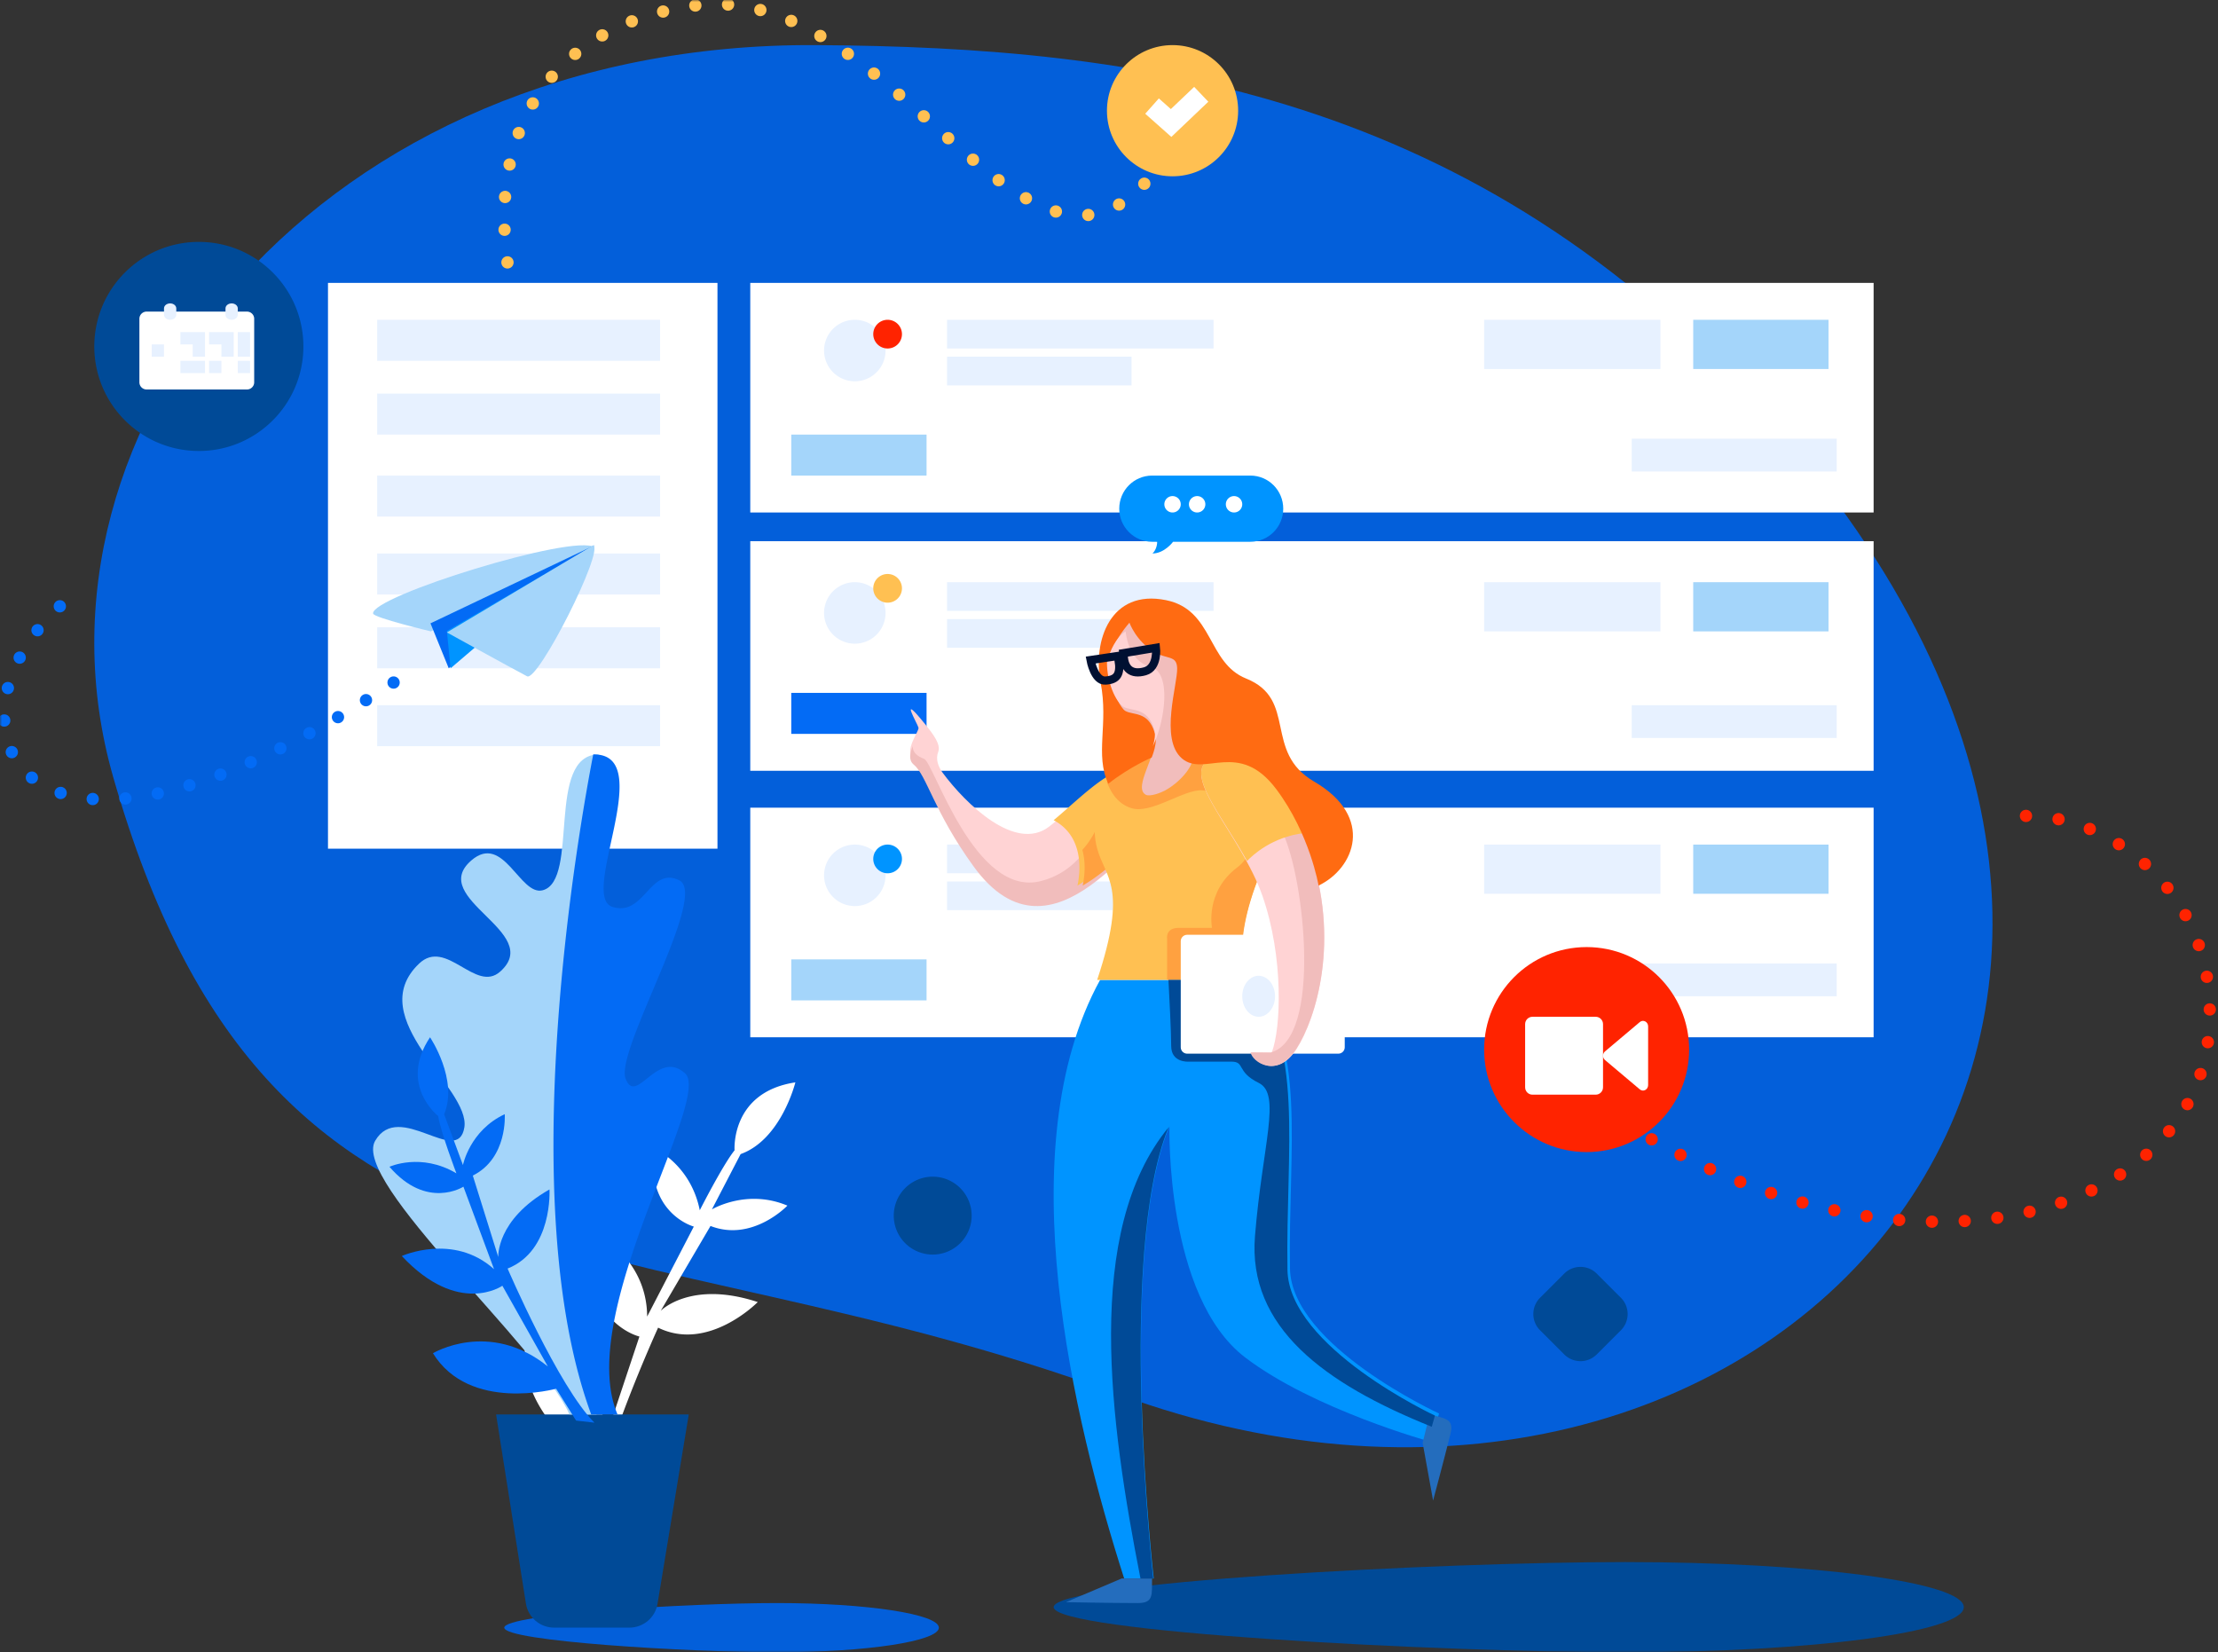 <svg xmlns="http://www.w3.org/2000/svg" xmlns:xlink="http://www.w3.org/1999/xlink" width="541" height="403" viewBox="0 0 541 403">
    <rect x="0" y="0" width="541" height="403" fill="#333333" stroke="none"/>
    <defs>
        <path id="a" d="M0 403h541V0H0z"/>
    </defs>
    <g fill="none" fill-rule="evenodd">
        <path fill="#035FDA" d="M430.69 101.376c134.893 149.743 0 296.638-157.934 238.687-122.631-45-207.093-17.552-245.158-150.57C3.146 104.044 78.51 10.286 199.052 11.003c78.652.468 160.692 11.616 231.637 90.372"/>
        <mask id="b" fill="#fff">
            <use xlink:href="#a"/>
        </mask>
        <path fill="#FFF" d="M80 207h95V69H80zM183 125h274V69H183z" mask="url(#b)"/>
        <path fill="#E7F1FF" d="M216 85.5a7.5 7.5 0 1 1-15 0 7.5 7.5 0 0 1 15 0M231 85h65v-7h-65zM231 94h45v-7h-45z" mask="url(#b)"/>
        <path fill="#A4D5FA" d="M193 116h33v-10h-33z" mask="url(#b)"/>
        <path fill="#E7F1FF" d="M92 88h69V78H92zM92 106h69V96H92zM92 126h69v-10H92zM92 145h69v-10H92zM92 163h69v-10H92zM92 182h69v-10H92zM362 90h43V78h-43z" mask="url(#b)"/>
        <path fill="#A4D5FA" d="M413 90h33V78h-33z" mask="url(#b)"/>
        <path fill="#E7F1FF" d="M398 115h50v-8h-50z" mask="url(#b)"/>
        <path fill="#FFF" d="M183 188h274v-56H183z" mask="url(#b)"/>
        <path fill="#E7F1FF" d="M216 149.5a7.5 7.5 0 1 1-15 0 7.5 7.5 0 0 1 15 0M231 149h65v-7h-65zM231 158h45v-7h-45z" mask="url(#b)"/>
        <path fill="#036BF5" d="M193 179h33v-10h-33z" mask="url(#b)"/>
        <path fill="#E7F1FF" d="M362 154h43v-12h-43z" mask="url(#b)"/>
        <path fill="#A4D5FA" d="M413 154h33v-12h-33z" mask="url(#b)"/>
        <path fill="#E7F1FF" d="M398 180h50v-8h-50z" mask="url(#b)"/>
        <path fill="#FFF" d="M183 253h274v-56H183z" mask="url(#b)"/>
        <path fill="#E7F1FF" d="M216 213.5a7.5 7.5 0 1 1-15 0 7.5 7.5 0 0 1 15 0M231 213h65v-7h-65zM231 222h45v-7h-45z" mask="url(#b)"/>
        <path fill="#A4D5FA" d="M193 244h33v-10h-33z" mask="url(#b)"/>
        <path fill="#E7F1FF" d="M362 218h43v-12h-43z" mask="url(#b)"/>
        <path fill="#A4D5FA" d="M413 218h33v-12h-33z" mask="url(#b)"/>
        <path fill="#E7F1FF" d="M398 243h50v-8h-50z" mask="url(#b)"/>
        <path fill="#004A97" d="M479 392c0 6.075-36.971 11-82.578 11C350.815 403 257 398.075 257 392s93.815-11 139.422-11S479 385.925 479 392" mask="url(#b)"/>
        <path fill="#035FDA" d="M229 397c0 3.314-17.653 6-39.43 6-21.776 0-66.57-2.686-66.57-6s44.794-6 66.57-6c21.777 0 39.43 2.686 39.43 6" mask="url(#b)"/>
        <path stroke="#036BF5" stroke-dasharray="0,7.988" stroke-linecap="round" stroke-width="3" d="M96 166.474C-1.937 230.98-18.625 169.629 20.79 143" mask="url(#b)"/>
        <path fill="#A4D5FA" d="M145 133.501c-4.884-3.46-54.61 11.978-53.994 16.154.15 1.022 14.093 4.345 14.093 4.345L145 133.501z" mask="url(#b)"/>
        <path fill="#036BF5" d="M105 152.038L109.451 163 145 133z" mask="url(#b)"/>
        <path fill="#0094FF" d="M109 153.888l.902 9.112L145 133z" mask="url(#b)"/>
        <path fill="#A4D5FA" d="M144.697 133L109 154.252s14.693 8.129 19.566 10.703c2.647 1.4 18.834-30.617 16.13-31.955" mask="url(#b)"/>
        <path fill="#0094FF" d="M304.983 132.142h-18.849s-2.1 2.858-5.044 2.858c.54-.43 1.159-1.568 1.159-2.842-.517-.021-1.232-.016-1.232-.016-4.428 0-8.017-3.613-8.017-8.07 0-4.458 3.59-8.072 8.017-8.072h23.966c4.428 0 8.017 3.614 8.017 8.071 0 4.458-3.59 8.071-8.017 8.071" mask="url(#b)"/>
        <path fill="#FFF" d="M288 123a2 2 0 1 1-4 0 2 2 0 0 1 4 0M294 123a2 2 0 1 1-4 0 2 2 0 0 1 4 0M303 123a2 2 0 1 1-4 0 2 2 0 0 1 4 0M144.679 356.622s-21.246-13.465-15.78-32.304c0 0 17.63 5.273 18.84 26.373l8.225-24.703s-14.644-3.27-12.716-26.52c0 0 14.55 6.302 14.599 21.652l11.384-21.948s-11.773-3.142-9.756-19.126c0 0 8.923 3.8 11.211 15.148 0 0 5.542-10.939 8.485-14.627 0 0-1.04-14.17 14.829-16.567 0 0-3.434 13.936-13.353 17.493l-7.008 13.494s8.456-5.119 18.418-.925c0 0-8.523 8.958-18.755 4.962l-12.144 20.698s7.27-7.538 23.665-2.138c0 0-12.024 12.278-24.302 6.243 0 0-15.023 32.923-15.701 47.173l-3.019-4.212 2.878-10.166z" mask="url(#b)"/>
        <path fill="#004A97" d="M121 345l7.284 46.161c.531 3.36 3.464 5.839 6.91 5.839h18.28c3.429 0 6.351-2.453 6.902-5.792L168 345h-47z" mask="url(#b)"/>
        <path fill="#A4D5FA" d="M146 184c-12.91.172-4.636 30.68-13.594 33.136-5.581 1.531-9.557-14.11-17.457-7.256-10.775 9.348 17.834 17.472 7.07 27.09-6.013 5.373-13.153-8.28-19.798-1.936-14.02 13.386 12.659 30.313 11.036 39.988-1.624 9.674-15.905-6.773-21.747 3.224-5.842 9.997 40.247 50.308 47.388 66.754h6.611c-19.012-51.932-2.971-143 .491-161" mask="url(#b)"/>
        <path fill="#036BF5" d="M167.092 261.8c-6.775-6.127-11.88 8.062-14.5 1.29-2.618-6.772 20.294-44.825 13.093-48.372-7.2-3.547-8.51 9.03-16.365 6.45-7.856-2.58 9.973-35.367-3.273-37.085a9.513 9.513 0 0 0-1.348-.082c-3.492 18-19.668 109.067-.494 160.999h6.424c-10.474-24.508 23.239-77.073 16.463-83.2" mask="url(#b)"/>
        <path fill="#036BF5" d="M135.656 338.717s-21.12 5.844-30.053-8.65c0 0 13.726-8.285 28.025 3.224l-11.092-19.686s-10.687 7.529-24.532-7.254c0 0 12.583-5.702 22.499 3.206l-7.468-20.116s-8.92 5.754-18.035-4.855c0 0 7.675-3.535 16.326 1.6 0 0-3.8-9.94-4.451-13.985 0 0-9.737-7.582-1.983-19.201 0 0 6.965 10.328 3.444 18.79l4.586 12.374s1.657-8.428 10.194-12.404c0 0 .778 10.708-7.79 14.973l6.216 19.877s-.595-9.073 12.488-16.49c0 0 .864 14.896-10.217 19.292 0 0 12.405 28.852 21.187 37.588l-4.482-.508-4.862-7.775z" mask="url(#b)"/>
        <path fill="#FFD3D4" d="M229.958 188.53c5.629 7.56 17.713 19.396 25.933 13.092 8.22-6.302 18.016-18.23 25.913-13.448 7.897 4.782-7.406 20.708-15.856 26.786-8.45 6.078-18.692 8.874-28.454-4.67-9.763-13.545-11.413-22.381-14.633-25.04-2.537-2.094 1.356-6.854 1.177-7.75-.18-.895-5.12-9.228 1.77-.673 1.79 2.222 3.733 4.785 3.04 6.543-.69 1.758-.02 3.642 1.11 5.16" mask="url(#b)"/>
        <path fill="#F1BDBC" d="M281.804 189.387c-3.549-2.136-7.483-.913-11.484 1.645-.491 5.269-3.056 20.397-16.387 23.859-16.212 4.21-26.155-28.927-28.536-29.805-1.715-.633-2.84-1.629-2.752-3.086-.683 1.602-1.104 3.401.216 4.484 3.22 2.64 4.87 11.417 14.632 24.871 9.763 13.453 20.005 10.676 28.455 4.639 8.45-6.038 23.753-21.857 15.856-26.607" mask="url(#b)"/>
        <path fill="#FFC052" d="M280.85 188.082c-7.25-4.395-16.134 5.605-23.85 11.965 7.36 3.945 6.562 12.35 5.82 15.953a37.343 37.343 0 0 0 2.5-1.655c8.276-5.96 23.264-21.574 15.53-26.263" mask="url(#b)"/>
        <path fill="#FFA140" d="M282.77 188.082c-3.765-2.202-7.956-.79-12.206 1.967-.736 6.231-2.323 12.595-6.564 17.252.935 3.325.5 6.73.08 8.699a38.862 38.862 0 0 0 2.591-1.655c8.58-5.96 24.117-21.574 16.1-26.263" mask="url(#b)"/>
        <path fill="#0094FF" d="M268.333 239c-22.568 41.079-6.516 107.276 5.863 146h7.219s-9.118-79.238 3.824-110.287c0 0-1.047 41.497 18.485 56.387 16.703 12.734 45.288 20.581 45.288 20.581l1.988-6.92s-36.051-16.539-36.355-35.37c-.474-29.31 4.397-55.39-9.689-70.391h-36.623z" mask="url(#b)"/>
        <path fill="#FFC052" d="M267.61 239c7.638-22.868 1.927-24.877 0-32.041-2.735-10.163 4.617-20.594 4.617-20.594s8.253-6.355 17.97-6.365c4.505-.005 11.459 3.79 14.47 6.365 6.499 4.824 9.012 11.169 2.63 26.796-7.545 18.474-3.16 25.839-3.16 25.839H267.61z" mask="url(#b)"/>
        <path fill="#246DBD" d="M281 385h-7.404L260 390.78s11.317.22 17.544.22c3.893 0 3.405-2.067 3.456-6M348.702 345L347 351.911 349.549 366s2.818-10.51 4.249-16.323c.895-3.634-1.247-3.679-5.096-4.677" mask="url(#b)"/>
        <path fill="#FFA140" d="M304.735 186.365c-2.98-2.576-9.86-6.37-14.318-6.365-9.615.01-17.782 6.365-17.782 6.365s-1.371 1.66-2.635 4.455c.633 1.491 2.039 5.08 5.993 6.306 4.844 1.5 12.78-4.663 17.248-4.36 11.428.776 15.771 13.389 8.547 18.803-7.909 5.927-6.168 14.744-6.168 14.744h-8.098c-3.406 0-2.839 2.776-2.839 2.776V239h19.526s-4.338-7.364 3.127-25.84c6.314-15.626 3.827-21.971-2.601-26.795" mask="url(#b)"/>
        <path fill="#FFA140" d="M294.996 185.165c-2.408 1.48-2.424 4.017-1.174 7.293 8.441-.743 16.965 6.04 19.768 12.542a22.586 22.586 0 0 1 4.41-1.027c-6.562-16.387-16.46-22.834-23.004-18.808" mask="url(#b)"/>
        <path fill="#004A97" d="M278.176 385h3.118s-8.942-78.892 3.706-110c-20.778 25.325-14.28 72.052-6.824 110M314.032 309.73c-.468-29.451 4.351-55.657-9.584-70.73H285c.18 3.362.67 12.765.67 16.126 0 4.122 4.199 3.817 4.199 3.817h10.47c3.44 0 1.113 2.443 6.689 5.19 5.576 2.75.898 14.964-.923 37.357-1.803 22.175 16.835 35.964 43.123 46.51l.772-2.729s-35.667-16.62-35.968-35.54" mask="url(#b)"/>
        <path fill="#FFF" d="M326.429 228h-36.857c-.868 0-1.572.697-1.572 1.557v25.886c0 .86.704 1.557 1.572 1.557h36.857c.867 0 1.571-.697 1.571-1.557v-25.886c0-.86-.704-1.557-1.571-1.557" mask="url(#b)"/>
        <path fill="#E7F1FF" d="M311 243c0 2.761-1.79 5-4 5s-4-2.239-4-5 1.79-5 4-5 4 2.239 4 5" mask="url(#b)"/>
        <path fill="#FFD3D4" d="M294.99 185.13c-7.38 4.417 7.76 18.49 12.954 33.429 5.194 14.939 4.533 32.26 2.243 38.173 0 0-2.283-.041-4.9-.041.394 2.269 6.227 6.552 10.972-.843 4.745-7.395 10.716-26.559 3.106-48.644-6.448-18.71-17.35-26.278-24.375-22.074" mask="url(#b)"/>
        <path fill="#F1BDBC" d="M310.5 257c-.163.048-.33.09-.5.12l.489-.087.011-.033" mask="url(#b)"/>
        <path fill="#F1BDBC" d="M319.313 207.198c-6.416-18.36-17.18-25.983-24.313-22.293l18.044 18.641c5.055 10.795 9.448 49.585-3.026 53.145-.004.012-.008.027-.014.04 0 0-3.115-.04-4.97-.04.399 2.269 6.316 6.552 11.128-.843 4.813-7.395 10.87-26.562 3.15-48.65" mask="url(#b)"/>
        <path fill="#FFC052" d="M318 203.203c-6.562-15.756-16.458-21.954-23.003-18.083-6 3.55 2.838 13.39 9.18 24.88 1.367-1.442 6.113-5.847 13.823-6.797" mask="url(#b)"/>
        <path fill="#F1BDBC" d="M284.12 192.833c-.99.535-3.668 1.558-4.654 1.01-3.29-1.827 3.212-10.12 2.021-14.366-1.62-5.776-5.755-4.463-7.52-5.665-3.032-2.065-6.57-12.844-1.148-19.588 5.424-6.743 12.982-4.473 16.061.267 2.4 3.694 1.46 8.778-.886 12.631-1.887 3.1-1.243 14.11 2.065 15.913 2.819 1.536-1.143 7.205-5.94 9.798" mask="url(#b)"/>
        <path fill="#FF6B12" d="M270.328 191.16c-3.326-7.16.103-14.502-1.875-24.684-1.98-10.181 2.39-22.828 15.925-20.1 11.658 2.35 10.004 15.284 19.572 19.128 12.637 5.075 4.092 17.847 16.586 25.134 14.921 8.701 9.786 21.208 1.078 25.362 0 0-2.1-12.581-10.323-23.527-9.152-12.18-17.567-2.771-23.027-7.503-5.472-4.74-.99-18.094-1.14-22.018-.123-3.23-2.479-2.025-5.687-3.98-4.39-2.677-5.95-7.094-5.95-7.094s-4.005 4.482-4.616 8.126c0 0-.518 3.112.152 6.361.565 2.74 2.331 6.41 3.473 7.046 1.935 1.079 5.519.063 7.095 5.147 1.04 2.223-.687 6.224-.687 6.224s-5.197 2.156-10.576 6.378" mask="url(#b)"/>
        <path fill="#FFD3D4" d="M280.563 162.599c-5.51-1.368-6.007-8.599-6.007-8.599-2.244 1.426-3.886 4.65-4.556 7.63.024 4.89 2.103 9.463 3.99 10.73 1.775 1.194 5.936-.109 7.566 5.623.319 1.12.088 2.525-.357 4.017 2.932-5.956 4.71-18.074-.636-19.401" mask="url(#b)"/>
        <path stroke="#001032" stroke-width="2" d="M274.093 160.055c.17 2.955 1.796 4.636 5.19 3.673 3.248-.92 2.679-5.728 2.679-5.728L274 159.317l.093.738zM272.855 161.05c.535 3.41-.381 4.757-3.208 4.945-2.715.181-3.647-5-3.647-5l6.67-.995.185 1.05zM273 160.523l1-.523M273 162c.04-1.127.588-1.301 1-.523" mask="url(#b)"/>
        <path fill="#FFC052" d="M220 143.5a3.5 3.5 0 1 1-7 0 3.5 3.5 0 0 1 7 0" mask="url(#b)"/>
        <path fill="#FF2300" d="M220 81.5a3.5 3.5 0 1 1-7 0 3.5 3.5 0 0 1 7 0" mask="url(#b)"/>
        <path fill="#0094FF" d="M220 209.5a3.5 3.5 0 1 1-7 0 3.5 3.5 0 0 1 7 0" mask="url(#b)"/>
        <path fill="#FFC052" d="M302 27c0 8.836-7.164 16-16 16s-16-7.164-16-16 7.164-16 16-16 16 7.164 16 16" mask="url(#b)"/>
        <path stroke="#FFF" stroke-width="5" d="M281 25.872L285.649 30 293 23" mask="url(#b)"/>
        <path stroke="#FFC052" stroke-dasharray="0,8" stroke-linecap="round" stroke-width="3" d="M123.778 64c-4.702-33.821 12.068-58.245 45.935-62.67C217.75-4.947 249.634 80.93 281 42.677" mask="url(#b)"/>
        <path stroke="#FF2300" stroke-dasharray="0,8" stroke-linecap="round" stroke-width="3" d="M396 273.77c68.182 43.054 139.195 24.474 142.827-22.359 2.908-37.504-31.472-57.618-52.453-51.245" mask="url(#b)"/>
        <path fill="#FF2300" d="M412 256c0 13.807-11.193 25-25 25s-25-11.193-25-25 11.193-25 25-25 25 11.193 25 25" mask="url(#b)"/>
        <path fill="#FFF" d="M389.207 267h-15.415c-.99 0-1.792-.802-1.792-1.792v-15.415c0-.99.802-1.793 1.792-1.793h15.415c.99 0 1.793.803 1.793 1.793v15.415c0 .99-.803 1.792-1.793 1.792" mask="url(#b)"/>
        <path fill="#FFF" d="M399.972 265.71l-8.497-7.163c-.633-.535-.633-1.56 0-2.093l8.497-7.164c.82-.691 2.028-.068 2.028 1.047v14.326c0 1.116-1.208 1.739-2.028 1.047" mask="url(#b)"/>
        <path fill="#004A97" d="M381.534 330.357l-5.89-5.89a5.608 5.608 0 0 1 0-7.933l5.89-5.891a5.61 5.61 0 0 1 7.933 0l5.89 5.89a5.61 5.61 0 0 1 0 7.934l-5.89 5.89a5.61 5.61 0 0 1-7.933 0M237 296.5a9.5 9.5 0 1 1-19 0 9.5 9.5 0 0 1 19 0M74 84.5C74 98.583 62.583 110 48.5 110S23 98.583 23 84.5 34.417 59 48.5 59 74 70.417 74 84.5" mask="url(#b)"/>
        <path fill="#FFF" d="M60.237 95H35.763A1.759 1.759 0 0 1 34 93.247V77.753c0-.968.79-1.753 1.763-1.753h24.474c.973 0 1.763.785 1.763 1.753v15.494c0 .968-.79 1.753-1.763 1.753" mask="url(#b)"/>
        <path fill="#E7F1FF" d="M41.5 78c-.829 0-1.5-.547-1.5-1.222v-1.556c0-.675.671-1.222 1.5-1.222s1.5.547 1.5 1.222v1.556c0 .675-.671 1.222-1.5 1.222M56.5 78c-.829 0-1.5-.547-1.5-1.222v-1.556c0-.675.671-1.222 1.5-1.222s1.5.547 1.5 1.222v1.556c0 .675-.671 1.222-1.5 1.222M44 84h3v-3h-3zM47 84h3v-3h-3zM51 84h3v-3h-3zM54 84h3v-3h-3zM58 84h3v-3h-3zM37 87h3v-3h-3zM47 87h3v-3h-3zM54 87h3v-3h-3zM58 87h3v-3h-3zM44 91h3v-3h-3zM47 91h3v-3h-3zM51 91h3v-3h-3zM58 91h3v-3h-3z" mask="url(#b)"/>
    </g>
</svg>
